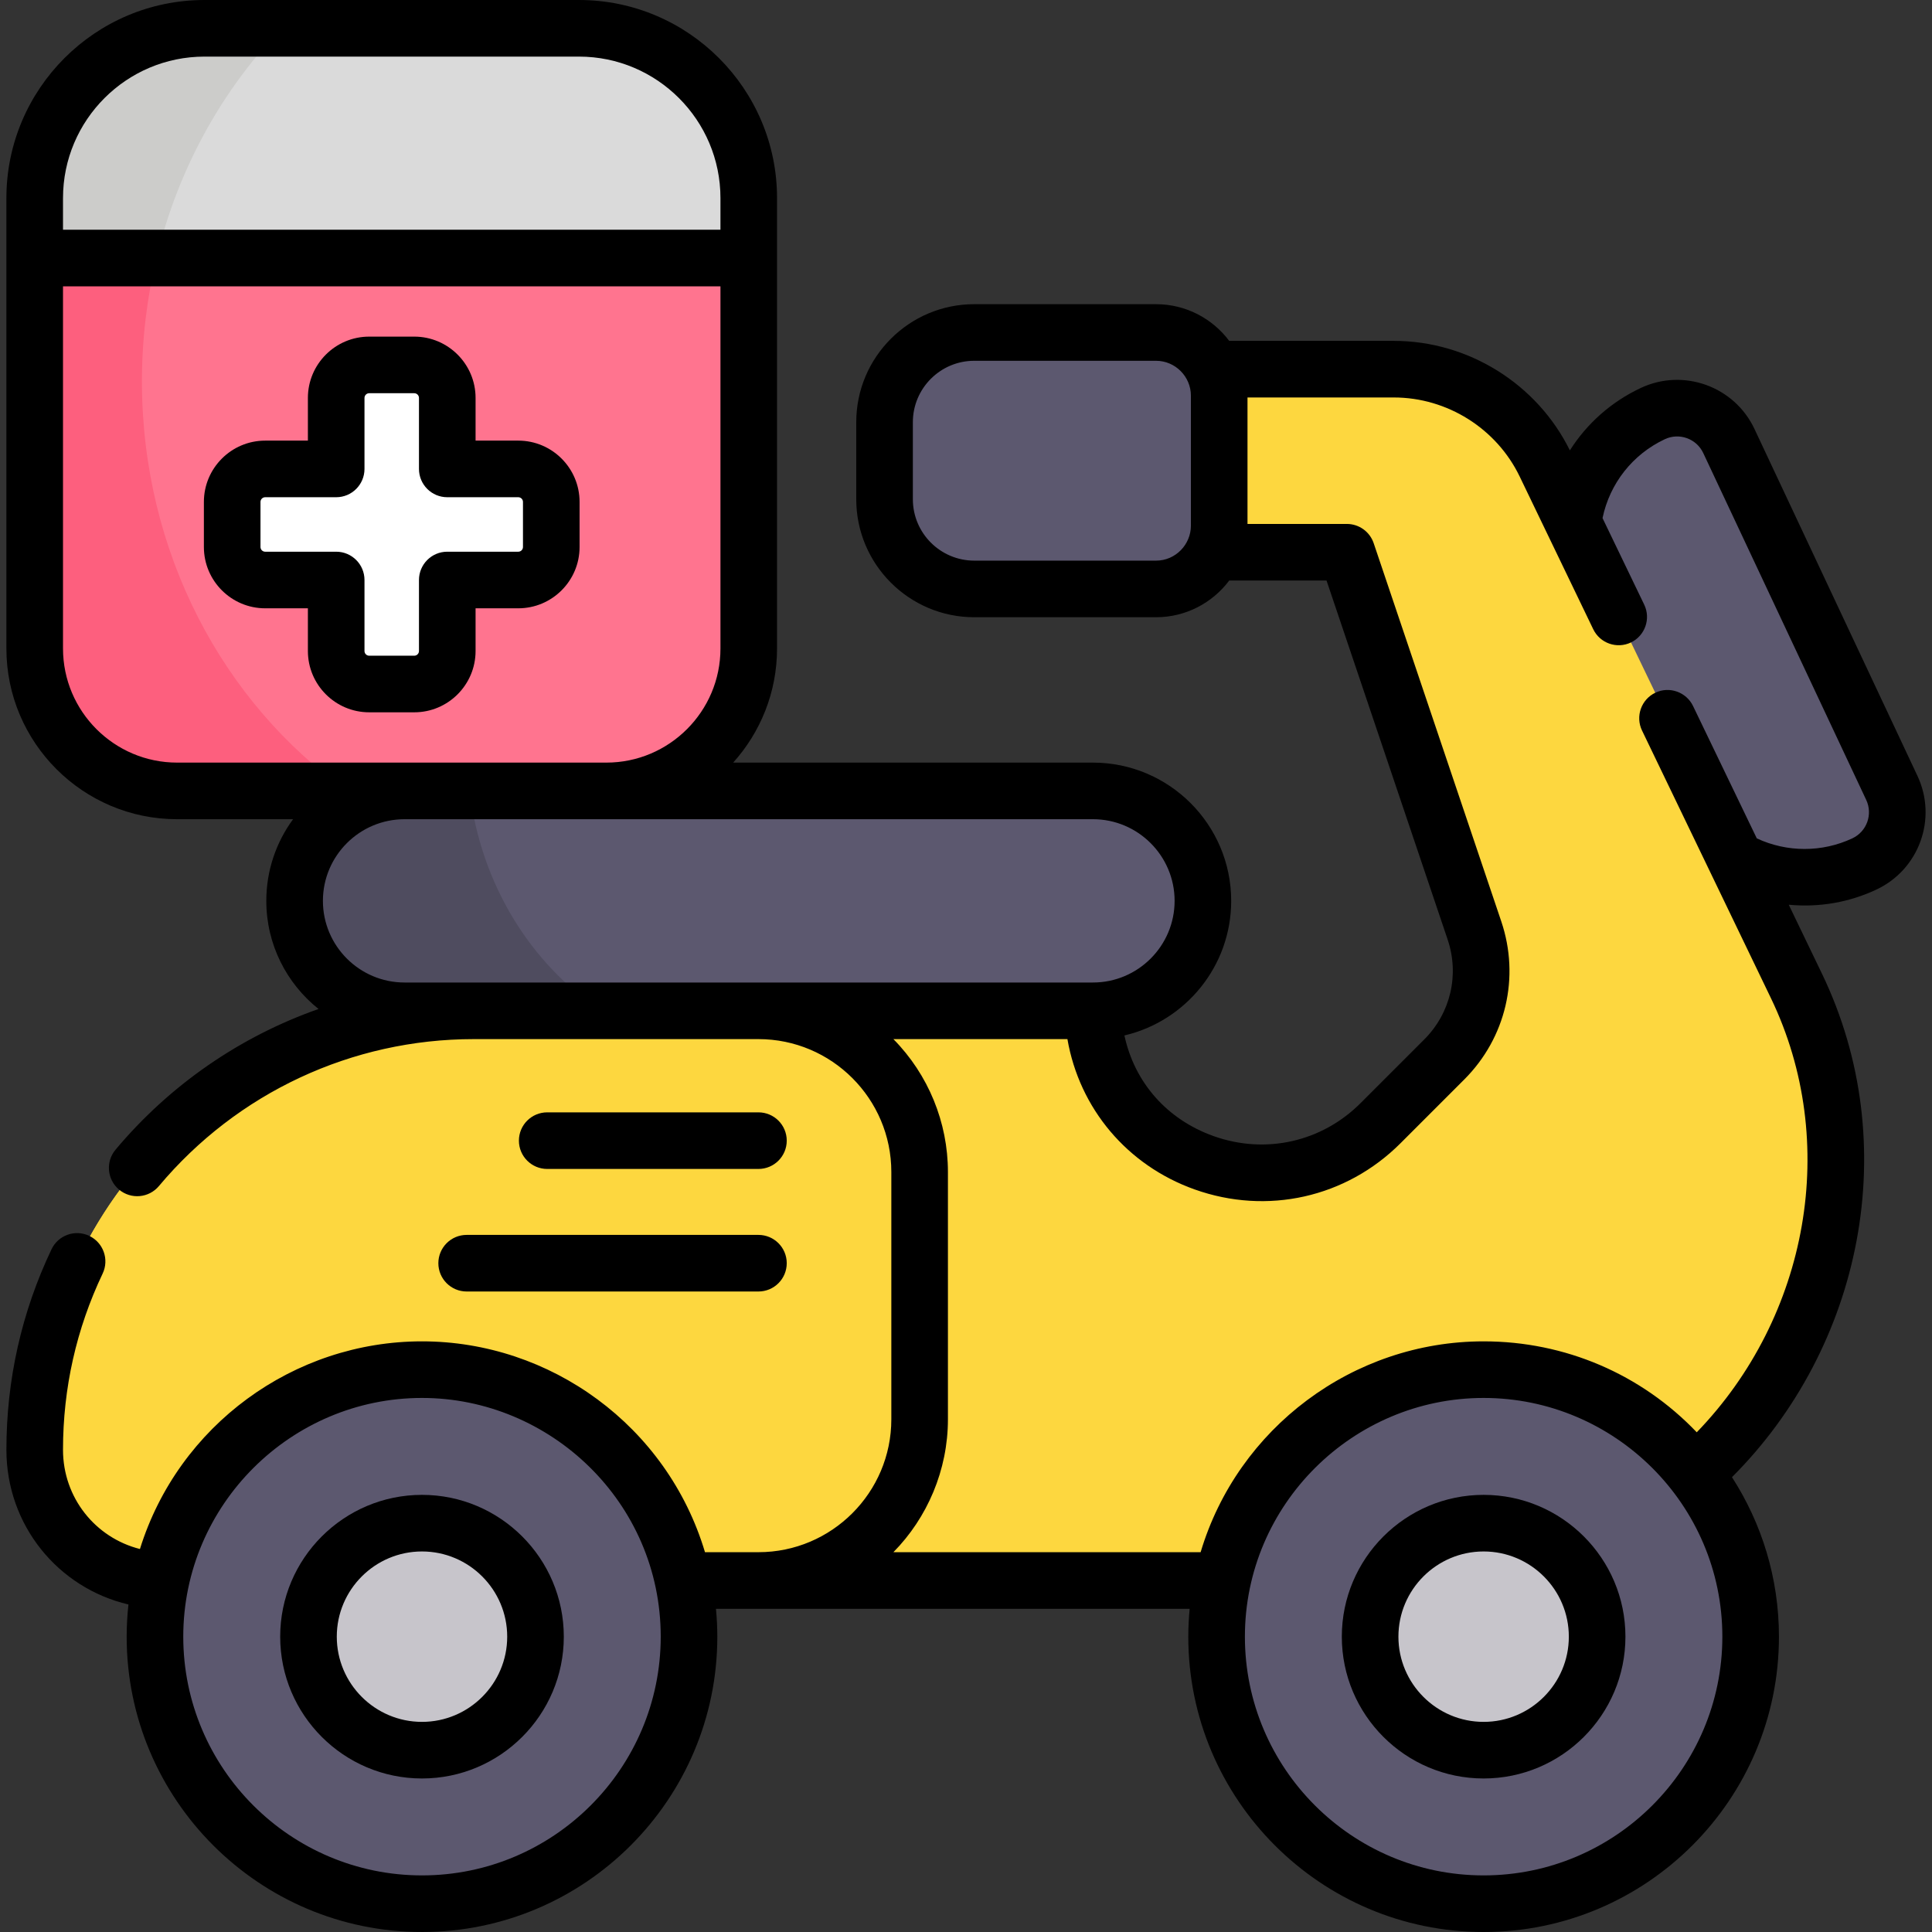 <?xml version="1.0"?>
<svg xmlns="http://www.w3.org/2000/svg" xmlns:xlink="http://www.w3.org/1999/xlink" xmlns:svgjs="http://svgjs.com/svgjs" version="1.1" width="512" height="512" x="0" y="0" viewBox="0 0 512 512" style="enable-background:new 0 0 512 512" xml:space="preserve" class=""><rect x="0" y="0" width="512" height="512" fill="#333333" stroke="none"/><g><g xmlns="http://www.w3.org/2000/svg"><g><path d="m153.434 7.5h-99.237c-24.851 0-44.997 20.146-44.997 44.997v15.882l94.615 17.541 94.615-17.541v-15.882c.001-24.851-20.145-44.997-44.996-44.997z" fill="#dadada" data-original="#dadada" style=""/><path d="m74.608 7.5h-20.411c-24.851 0-44.997 20.146-44.997 44.997v15.882l31.022 5.751c5.076-25.896 17.316-48.945 34.386-66.63z" fill="#ccccca" data-original="#ccccca" style=""/><path d="m9.2 68.379v103.478c0 20.845 16.898 37.742 37.742 37.742h60.272l31.454 29.138 22.02-29.138c20.845 0 37.742-16.898 37.742-37.742v-103.478z" fill="#ff748f" data-original="#ff748f" style="" class=""/><path d="m501.358 208.799-43.188-91.926c-3.558-7.574-12.582-10.829-20.156-7.271-18.663 8.768-26.685 31.006-17.917 49.669l24.321 51.767c8.768 18.663 31.006 26.685 49.669 17.917 7.574-3.558 10.829-12.582 7.271-20.156z" fill="#5c586f" data-original="#5c586f" style="" class=""/><path d="m476.078 261.274-66.587-138.244c-7.419-15.403-23.005-25.196-40.102-25.196h-78.307v48.516h65.854l33.817 100.241c4.044 11.986.943 25.229-8.002 34.174l-16.892 16.892c-26.561 26.561-72.315 10.518-76.036-26.86-.185-1.858-.175-2.923-.175-2.923l-5.729-27.946-82.922 27.946v150.971h173.713c61.753 0 111.814-50.061 111.814-111.814 0-15.843-3.57-31.483-10.446-45.757z" fill="#fdd73f" data-original="#90d3f1" style="" class=""/><path d="m289.648 209.599h-182.433c-16.092 0-29.138 13.045-29.138 29.138s13.045 29.138 29.138 29.138h182.433c16.092 0 29.138-13.045 29.138-29.138s-13.046-29.138-29.138-29.138z" fill="#5c586f" data-original="#5c586f" style="" class=""/><path d="m200.997 267.875h-75.458c-64.252 0-116.339 52.086-116.339 116.338 0 19.127 15.506 34.633 34.633 34.633h157.164c23.593 0 42.718-19.126 42.718-42.718v-65.535c0-23.593-19.125-42.718-42.718-42.718z" fill="#fdd73f" data-original="#c1e9fa" style="" class=""/><path d="m353.102 139.327v-34.468c0-2.387-.182-4.732-.529-7.024h-61.492v48.516h61.492c.348-2.293.529-4.637.529-7.024z" fill="#fdd73f" data-original="#34b5e1" style="" class=""/><path d="m306.356 88.112h-48.167c-13.126 0-23.768 10.641-23.768 23.768v20.425c0 13.126 10.641 23.768 23.768 23.768h48.167c9.249 0 16.746-7.498 16.746-16.746v-34.468c0-9.249-7.497-16.747-16.746-16.747z" fill="#5c586f" data-original="#5c586f" style="" class=""/><path d="m68.648 282.719c-35.475 19.928-59.448 57.909-59.448 101.494 0 19.127 15.506 34.633 34.633 34.633h136.854c-49.274-32.524-88.561-79.925-112.039-136.127z" fill="#fdd73f" data-original="#90d3f1" style="" class=""/><circle cx="111.835" cy="433.735" fill="#5c586f" r="70.765" data-original="#5c586f" style="" class=""/><circle cx="111.835" cy="433.735" fill="#c7c5cb" r="30.081" data-original="#c7c5cb" style=""/><circle cx="393.179" cy="433.735" fill="#5c586f" r="70.765" data-original="#5c586f" style="" class=""/><circle cx="393.179" cy="433.735" fill="#c7c5cb" r="30.081" data-original="#c7c5cb" style=""/><path d="m137.351 124.27h-18.817v-18.817c0-4.83-3.915-8.745-8.745-8.745h-11.947c-4.83 0-8.745 3.915-8.745 8.745v18.817h-18.817c-4.83 0-8.745 3.915-8.745 8.745v11.948c0 4.83 3.915 8.745 8.745 8.745h18.817v18.817c0 4.83 3.915 8.745 8.745 8.745h11.948c4.83 0 8.745-3.915 8.745-8.745v-18.817h18.817c4.83 0 8.745-3.915 8.745-8.745v-11.948c-.001-4.83-3.916-8.745-8.746-8.745z" fill="#ffffff" data-original="#ffffff" style="" class=""/><path d="m124.46 209.599h-17.245c-16.092 0-29.138 13.045-29.138 29.137s13.045 29.138 29.138 29.138h52.082c-18.686-12.458-31.888-33.619-34.837-58.275z" fill="#4f4c5f" data-original="#4f4c5f" style="" class=""/><path d="m37.614 101.08c0-11.296 1.342-22.253 3.859-32.701h-32.273v103.478c0 20.845 16.898 37.743 37.742 37.743h45.029c-32.741-23.217-54.357-63.147-54.357-108.52z" fill="#fd5f7e" data-original="#fd5f7e" style="" class=""/></g><g><path d="m111.832 396.154c-20.722 0-37.581 16.859-37.581 37.581s16.859 37.581 37.581 37.581c20.723 0 37.582-16.859 37.582-37.581s-16.859-37.581-37.582-37.581zm0 60.162c-12.451 0-22.581-10.13-22.581-22.581s10.13-22.581 22.581-22.581c12.452 0 22.582 10.13 22.582 22.581s-10.13 22.581-22.582 22.581z" fill="#000000" data-original="#000000" style="" class=""/><path d="m393.176 396.154c-20.722 0-37.581 16.859-37.581 37.581s16.859 37.581 37.581 37.581 37.581-16.859 37.581-37.581-16.859-37.581-37.581-37.581zm0 60.162c-12.451 0-22.581-10.13-22.581-22.581s10.13-22.581 22.581-22.581 22.581 10.13 22.581 22.581-10.129 22.581-22.581 22.581z" fill="#000000" data-original="#000000" style="" class=""/><path d="m200.995 309.784c4.142 0 7.5-3.358 7.5-7.5s-3.358-7.5-7.5-7.5h-55.979c-4.142 0-7.5 3.358-7.5 7.5s3.358 7.5 7.5 7.5z" fill="#000000" data-original="#000000" style="" class=""/><path d="m116.169 334.762c0 4.142 3.358 7.5 7.5 7.5h77.326c4.142 0 7.5-3.358 7.5-7.5s-3.358-7.5-7.5-7.5h-77.326c-4.143 0-7.5 3.358-7.5 7.5z" fill="#000000" data-original="#000000" style="" class=""/><path d="m126.032 172.524v-11.317h11.317c8.958 0 16.245-7.288 16.245-16.245v-11.948c0-8.958-7.288-16.245-16.245-16.245h-11.317v-11.316c0-8.958-7.288-16.245-16.245-16.245h-11.948c-8.958 0-16.245 7.288-16.245 16.245v11.316h-11.317c-8.958 0-16.245 7.288-16.245 16.245v11.948c0 8.958 7.287 16.245 16.245 16.245h11.317v11.317c0 8.958 7.287 16.245 16.245 16.245h11.948c8.957.001 16.245-7.287 16.245-16.245zm-29.438 0v-18.817c0-4.142-3.358-7.5-7.5-7.5h-18.817c-.686 0-1.245-.559-1.245-1.245v-11.948c0-.687.559-1.245 1.245-1.245h18.817c4.142 0 7.5-3.358 7.5-7.5v-18.816c0-.687.558-1.245 1.245-1.245h11.948c.687 0 1.245.559 1.245 1.245v18.816c0 4.142 3.358 7.5 7.5 7.5h18.817c.687 0 1.245.559 1.245 1.245v11.948c0 .687-.559 1.245-1.245 1.245h-18.817c-4.142 0-7.5 3.358-7.5 7.5v18.817c0 .687-.559 1.245-1.245 1.245h-11.948c-.687.001-1.245-.558-1.245-1.245z" fill="#000000" data-original="#000000" style="" class=""/><path d="m23.653 327.515c-3.742-1.78-8.215-.19-9.995 3.55-7.937 16.678-11.96 34.56-11.96 53.148 0 19.967 13.66 36.607 32.343 40.992-.305 2.803-.474 5.647-.474 8.53 0 43.156 35.109 78.265 78.265 78.265s78.266-35.109 78.266-78.265c0-2.493-.13-4.955-.359-7.389h11.256 114.275c-.229 2.434-.359 4.896-.359 7.389 0 43.156 35.109 78.265 78.265 78.265s78.265-35.109 78.265-78.265c0-15.564-4.585-30.069-12.449-42.27 34.453-34.419 45.65-88.164 23.84-133.445l-8.794-18.257c8.376.785 16.263-.744 23.235-4.02 11.33-5.323 16.194-18.8 10.87-30.133l-43.188-91.926c-5.311-11.305-18.828-16.181-30.133-10.87-7.856 3.691-14.304 9.464-18.79 16.541-8.699-17.643-26.953-29.021-46.646-29.021h-43.631c-4.427-5.899-11.476-9.722-19.403-9.722h-48.167c-17.241 0-31.268 14.026-31.268 31.268v20.425c0 17.241 14.026 31.268 31.268 31.268h48.167c7.926 0 14.976-3.824 19.403-9.723h25.792l32.096 95.139c3.154 9.351.779 19.495-6.199 26.474l-16.892 16.892c-10.286 10.287-25.211 13.627-38.947 8.72-12.374-4.42-20.947-14.224-23.622-26.669 16.196-3.786 28.298-18.336 28.298-35.668 0-20.202-16.436-36.638-36.638-36.638h-95.343c7.222-8.02 11.627-18.625 11.627-30.243v-119.36c.002-28.947-23.549-52.497-52.495-52.497h-99.237c-28.947 0-52.497 23.55-52.497 52.497v119.359c0 24.947 20.296 45.243 45.243 45.243h30.731c-4.457 6.068-7.096 13.549-7.096 21.638 0 11.59 5.416 21.934 13.844 28.652-20.7 7.281-39.319 20.024-53.803 37.295-2.662 3.174-2.247 7.904.927 10.566 3.173 2.662 7.904 2.247 10.566-.927 20.759-24.752 51.167-38.949 83.428-38.949h75.458c19.419 0 35.218 15.799 35.218 35.218v65.535c0 19.419-15.799 35.218-35.218 35.218h-14.164c-10.028-33.519-40.995-55.876-74.998-55.876-.001 0-.002 0-.003 0-33.989 0-64.538 22.233-74.742 55.033-11.806-2.977-20.389-13.588-20.389-26.29 0-16.341 3.535-32.054 10.505-46.703 1.778-3.739.189-8.214-3.552-9.994zm369.523 169.485c-34.884 0-63.265-28.381-63.265-63.265 0-35.057 28.648-63.265 63.265-63.265 34.697 0 63.265 28.253 63.265 63.265 0 34.884-28.38 63.265-63.265 63.265zm-86.822-348.427h-48.167c-8.97 0-16.268-7.298-16.268-16.268v-20.425c0-8.97 7.298-16.268 16.268-16.268h48.167c5.092 0 9.247 4.174 9.247 9.246v34.468c-.001 4.931-4.02 9.247-9.247 9.247zm10.206 166.627c19.252 6.877 40.174 2.187 54.6-12.24l16.892-16.892c11.038-11.038 14.795-27.083 9.806-41.875l-33.818-100.24c-1.029-3.049-3.888-5.103-7.106-5.103h-26.334v-33.516h38.787c14.126 0 27.215 8.223 33.345 20.95 0 0 7.404 15.373 7.404 15.373l12.085 25.091c1.805 3.744 6.293 5.295 10.012 3.502 3.71-1.787 5.302-6.272 3.502-10.012l-11.048-22.937c1.913-9.177 7.966-16.896 16.514-20.912 3.819-1.793 8.385-.147 10.179 3.672l43.188 91.926c1.798 3.827.157 8.38-3.671 10.179-8.023 3.769-17.332 3.741-25.326.012l-16.901-35.089c-1.76-3.655-6.231-5.325-10.012-3.502-3.731 1.797-5.3 6.28-3.502 10.011l17.99 37.35c0 .001.001.002.001.003l16.173 33.578c18.37 38.143 9.957 84.413-19.661 115.042-14.721-15.41-34.888-24.101-56.482-24.101-34.591 0-65.181 22.973-74.998 55.876h-81.419c8.99-9.117 14.453-21.775 14.453-35.218v-65.535c0-13.159-5.204-25.84-14.453-35.218h46.119c3.189 18.385 15.813 33.442 33.681 39.825zm-299.862-262.703c0-20.676 16.821-37.497 37.497-37.497h99.237c20.676 0 37.497 16.821 37.497 37.497v8.381h-174.231zm0 119.359v-95.978h174.231v95.978c0 16.676-13.567 30.243-30.243 30.243h-113.745c-16.676 0-30.243-13.567-30.243-30.243zm272.947 45.243c11.931 0 21.638 9.707 21.638 21.638s-9.707 21.638-21.638 21.638h-182.433c-11.931 0-21.637-9.707-21.637-21.638s9.707-21.638 21.637-21.638zm-177.813 279.901c-34.884 0-63.265-28.381-63.265-63.265 0-34.984 28.592-63.265 63.262-63.265h.004c33.961 0 63.265 27.633 63.265 63.265 0 34.884-28.381 63.265-63.266 63.265z" fill="#000000" data-original="#000000" style="" class=""/></g></g></g></svg>
